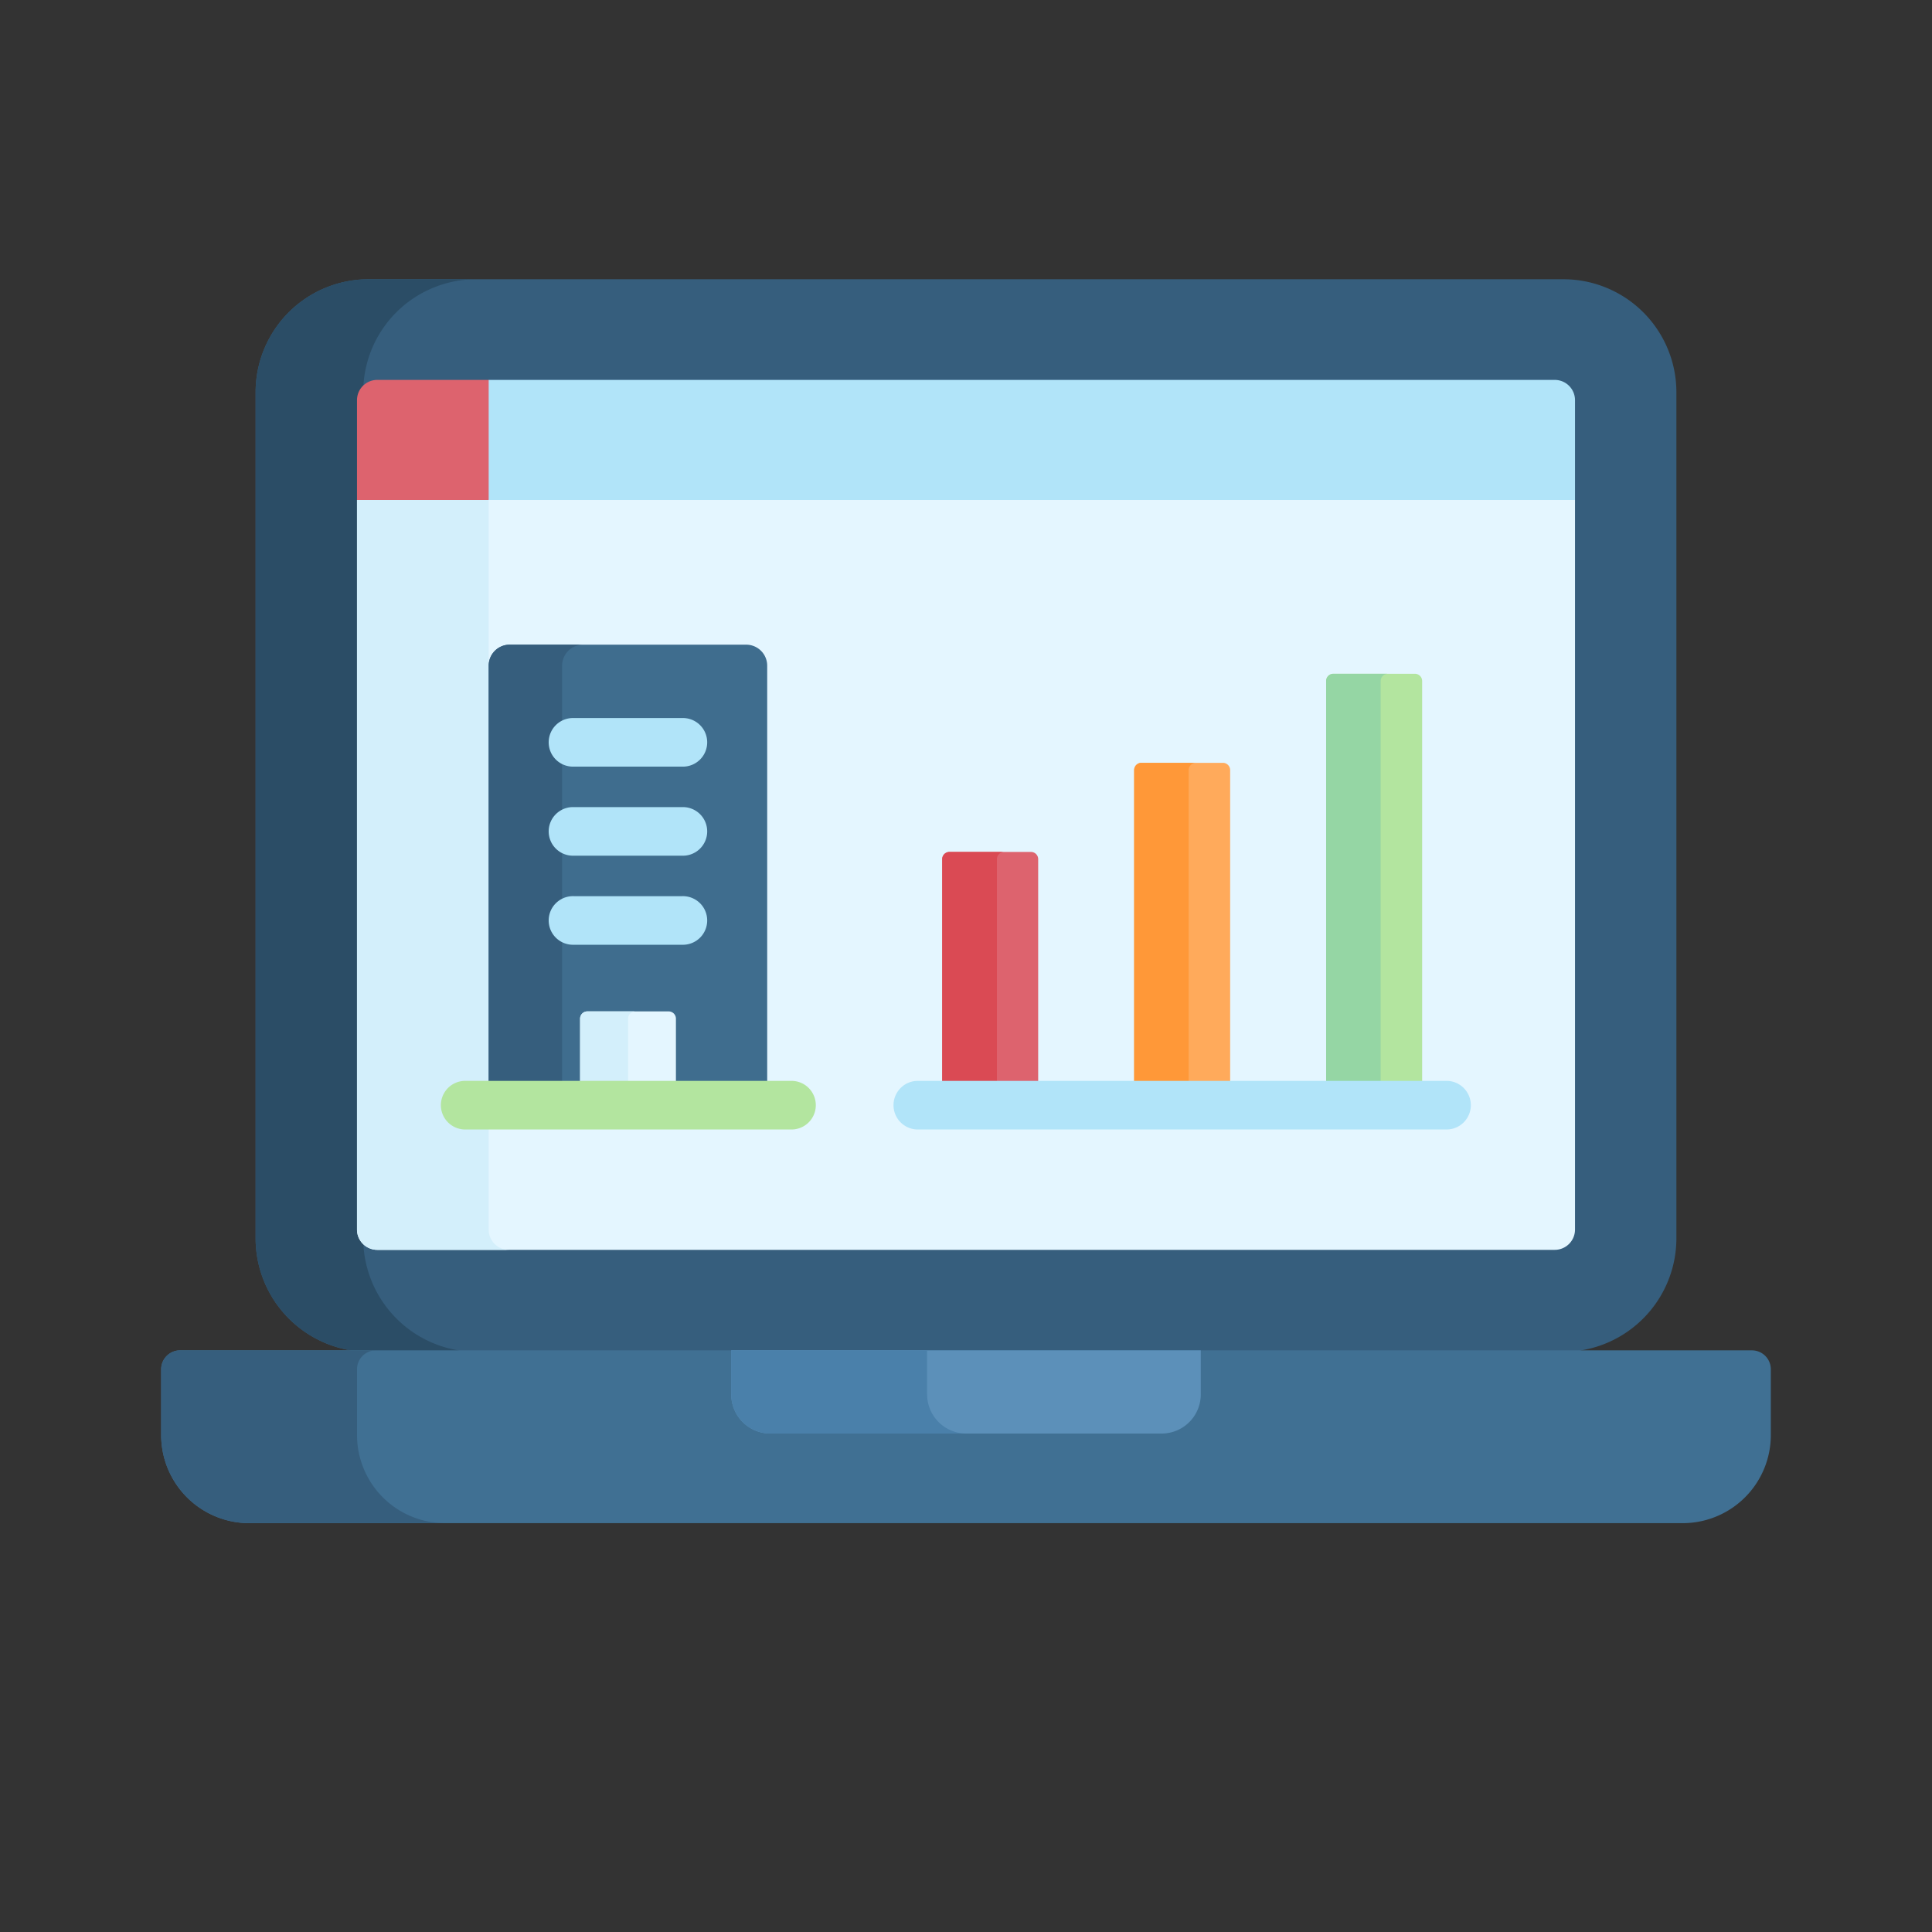 <svg id="Capa_1" data-name="Capa 1" xmlns="http://www.w3.org/2000/svg" viewBox="0 0 500 500"><rect x="0" y="0" width="500" height="500" fill="#333333" stroke="none"/><defs><style>.cls-1,.cls-2{fill:#fff;}.cls-1{opacity:0;}.cls-3{fill:#365e7d;}.cls-4{fill:#2b4d66;}.cls-5{fill:#e4f6ff;}.cls-6{fill:#d3effb;}.cls-7{fill:#dd636e;}.cls-8{fill:#b1e4f9;}.cls-9{fill:#3f6d8e;}.cls-10{fill:#407093;}.cls-11{fill:#5c90b9;}.cls-12{fill:#4a80aa;}.cls-13{fill:#ffaa5b;}.cls-14{fill:#b3e59f;}.cls-15{fill:#da4a54;}.cls-16{fill:#ff9838;}.cls-17{fill:#95d6a4;}</style></defs><title>grafico</title><rect class="cls-1" width="500" height="500"/><path class="cls-2" d="M236.66,369.44a6.73,6.73,0,0,1-6.73-6.73V349.25a6.73,6.73,0,1,1,13.46,0v13.46A6.73,6.73,0,0,1,236.66,369.44Z"/><path class="cls-3" d="M404.64,72.27H95.36a29.24,29.24,0,0,0-29.21,29.21V320.62a29.41,29.41,0,0,0,24.61,28.85l5.26,4.2H399.44l9.8-4.2a29.41,29.41,0,0,0,24.61-28.85V101.48a29.24,29.24,0,0,0-29.21-29.21Z"/><path class="cls-4" d="M94,320.62V101.48a29.24,29.24,0,0,1,29.21-29.21H95.36a29.24,29.24,0,0,0-29.21,29.21V320.62a29.41,29.41,0,0,0,24.61,28.85l5.26,4.2h27.87l-5.26-4.2A29.41,29.41,0,0,1,94,320.62Z"/><path class="cls-5" d="M404.05,123.87H97.7l-5.31,5.53V318.22a5.25,5.25,0,0,0,5.25,5.24H402.36a5.25,5.25,0,0,0,5.25-5.24V129.4Z"/><path class="cls-6" d="M126.47,318.22V129.4l5.3-5.53H97.7l-5.31,5.53V318.22a5.25,5.25,0,0,0,5.25,5.24h34.07A5.24,5.24,0,0,1,126.47,318.22Z"/><path class="cls-7" d="M126.47,98.32H97.64a5.24,5.24,0,0,0-5.25,5.24V129.4h34.08l2.24-2.39V100Z"/><path class="cls-8" d="M402.36,98.32H126.47V129.4H407.61V103.56A5.24,5.24,0,0,0,402.36,98.32Z"/><path class="cls-9" d="M193.11,166.84h-61.2a5.44,5.44,0,0,0-5.44,5.44V286h72.08V172.28A5.44,5.44,0,0,0,193.11,166.84Z"/><path class="cls-3" d="M150.91,166.84h-19a5.44,5.44,0,0,0-5.44,5.44V286h19V172.28A5.45,5.45,0,0,1,150.91,166.84Z"/><path class="cls-5" d="M174.93,286V263.63a1.88,1.88,0,0,0-1.88-1.88H152a1.88,1.88,0,0,0-1.87,1.88V286Z"/><path class="cls-6" d="M164.38,261.75H152a1.88,1.88,0,0,0-1.87,1.88V286h12.42V263.63A1.88,1.88,0,0,1,164.38,261.75Z"/><path class="cls-10" d="M453.41,349.47H46.59a4.9,4.9,0,0,0-4.88,4.92v16.95a22.81,22.81,0,0,0,22.64,22.85h371.3a22.81,22.81,0,0,0,22.64-22.85V354.39A4.9,4.9,0,0,0,453.41,349.47Z"/><path class="cls-3" d="M92.4,371.34V354.39a4.89,4.89,0,0,1,4.87-4.92H46.59a4.9,4.9,0,0,0-4.88,4.92v16.95a22.81,22.81,0,0,0,22.64,22.85H115A22.8,22.8,0,0,1,92.4,371.34Z"/><path class="cls-11" d="M189.24,349.47v11.36A10.13,10.13,0,0,0,199.3,371H300.7a10.13,10.13,0,0,0,10.06-10.16V349.47Z"/><path class="cls-12" d="M239.92,360.83V349.47H189.24v11.36A10.13,10.13,0,0,0,199.3,371H250a10.14,10.14,0,0,1-10.06-10.16Z"/><path class="cls-7" d="M268.68,286V222.35a1.87,1.87,0,0,0-1.87-1.87H245.72a1.88,1.88,0,0,0-1.88,1.87V286Z"/><path class="cls-13" d="M318.36,286V199.3a1.88,1.88,0,0,0-1.87-1.88H295.4a1.88,1.88,0,0,0-1.88,1.88V286Z"/><path class="cls-14" d="M368.05,286V176.25a1.88,1.88,0,0,0-1.88-1.88H345.08a1.87,1.87,0,0,0-1.87,1.88V286Z"/><path class="cls-15" d="M259.83,220.48H245.72a1.88,1.88,0,0,0-1.88,1.87V286H258V222.35a1.88,1.88,0,0,1,1.88-1.87Z"/><path class="cls-16" d="M309.51,197.42H295.4a1.88,1.88,0,0,0-1.88,1.88V286h14.11V199.3A1.88,1.88,0,0,1,309.51,197.42Z"/><path class="cls-17" d="M359.19,174.37H345.08a1.88,1.88,0,0,0-1.88,1.88V286h14.11V176.25A1.88,1.88,0,0,1,359.19,174.37Z"/><path class="cls-8" d="M374.36,292.31H237.53a6.29,6.29,0,1,1,0-12.58H374.36a6.29,6.29,0,1,1,0,12.58Z"/><path class="cls-14" d="M204.84,292.31H120.39a6.29,6.29,0,0,1,0-12.58h84.45a6.29,6.29,0,1,1,0,12.58Z"/><path class="cls-8" d="M176.48,244.5H148.54a6.29,6.29,0,1,1,0-12.57h27.94a6.29,6.29,0,1,1,0,12.57Z"/><path class="cls-8" d="M176.48,221.45H148.54a6.29,6.29,0,1,1,0-12.57h27.94a6.29,6.29,0,1,1,0,12.57Z"/><path class="cls-8" d="M176.48,198.4H148.54a6.29,6.29,0,1,1,0-12.57h27.94a6.29,6.29,0,1,1,0,12.57Z"/></svg>